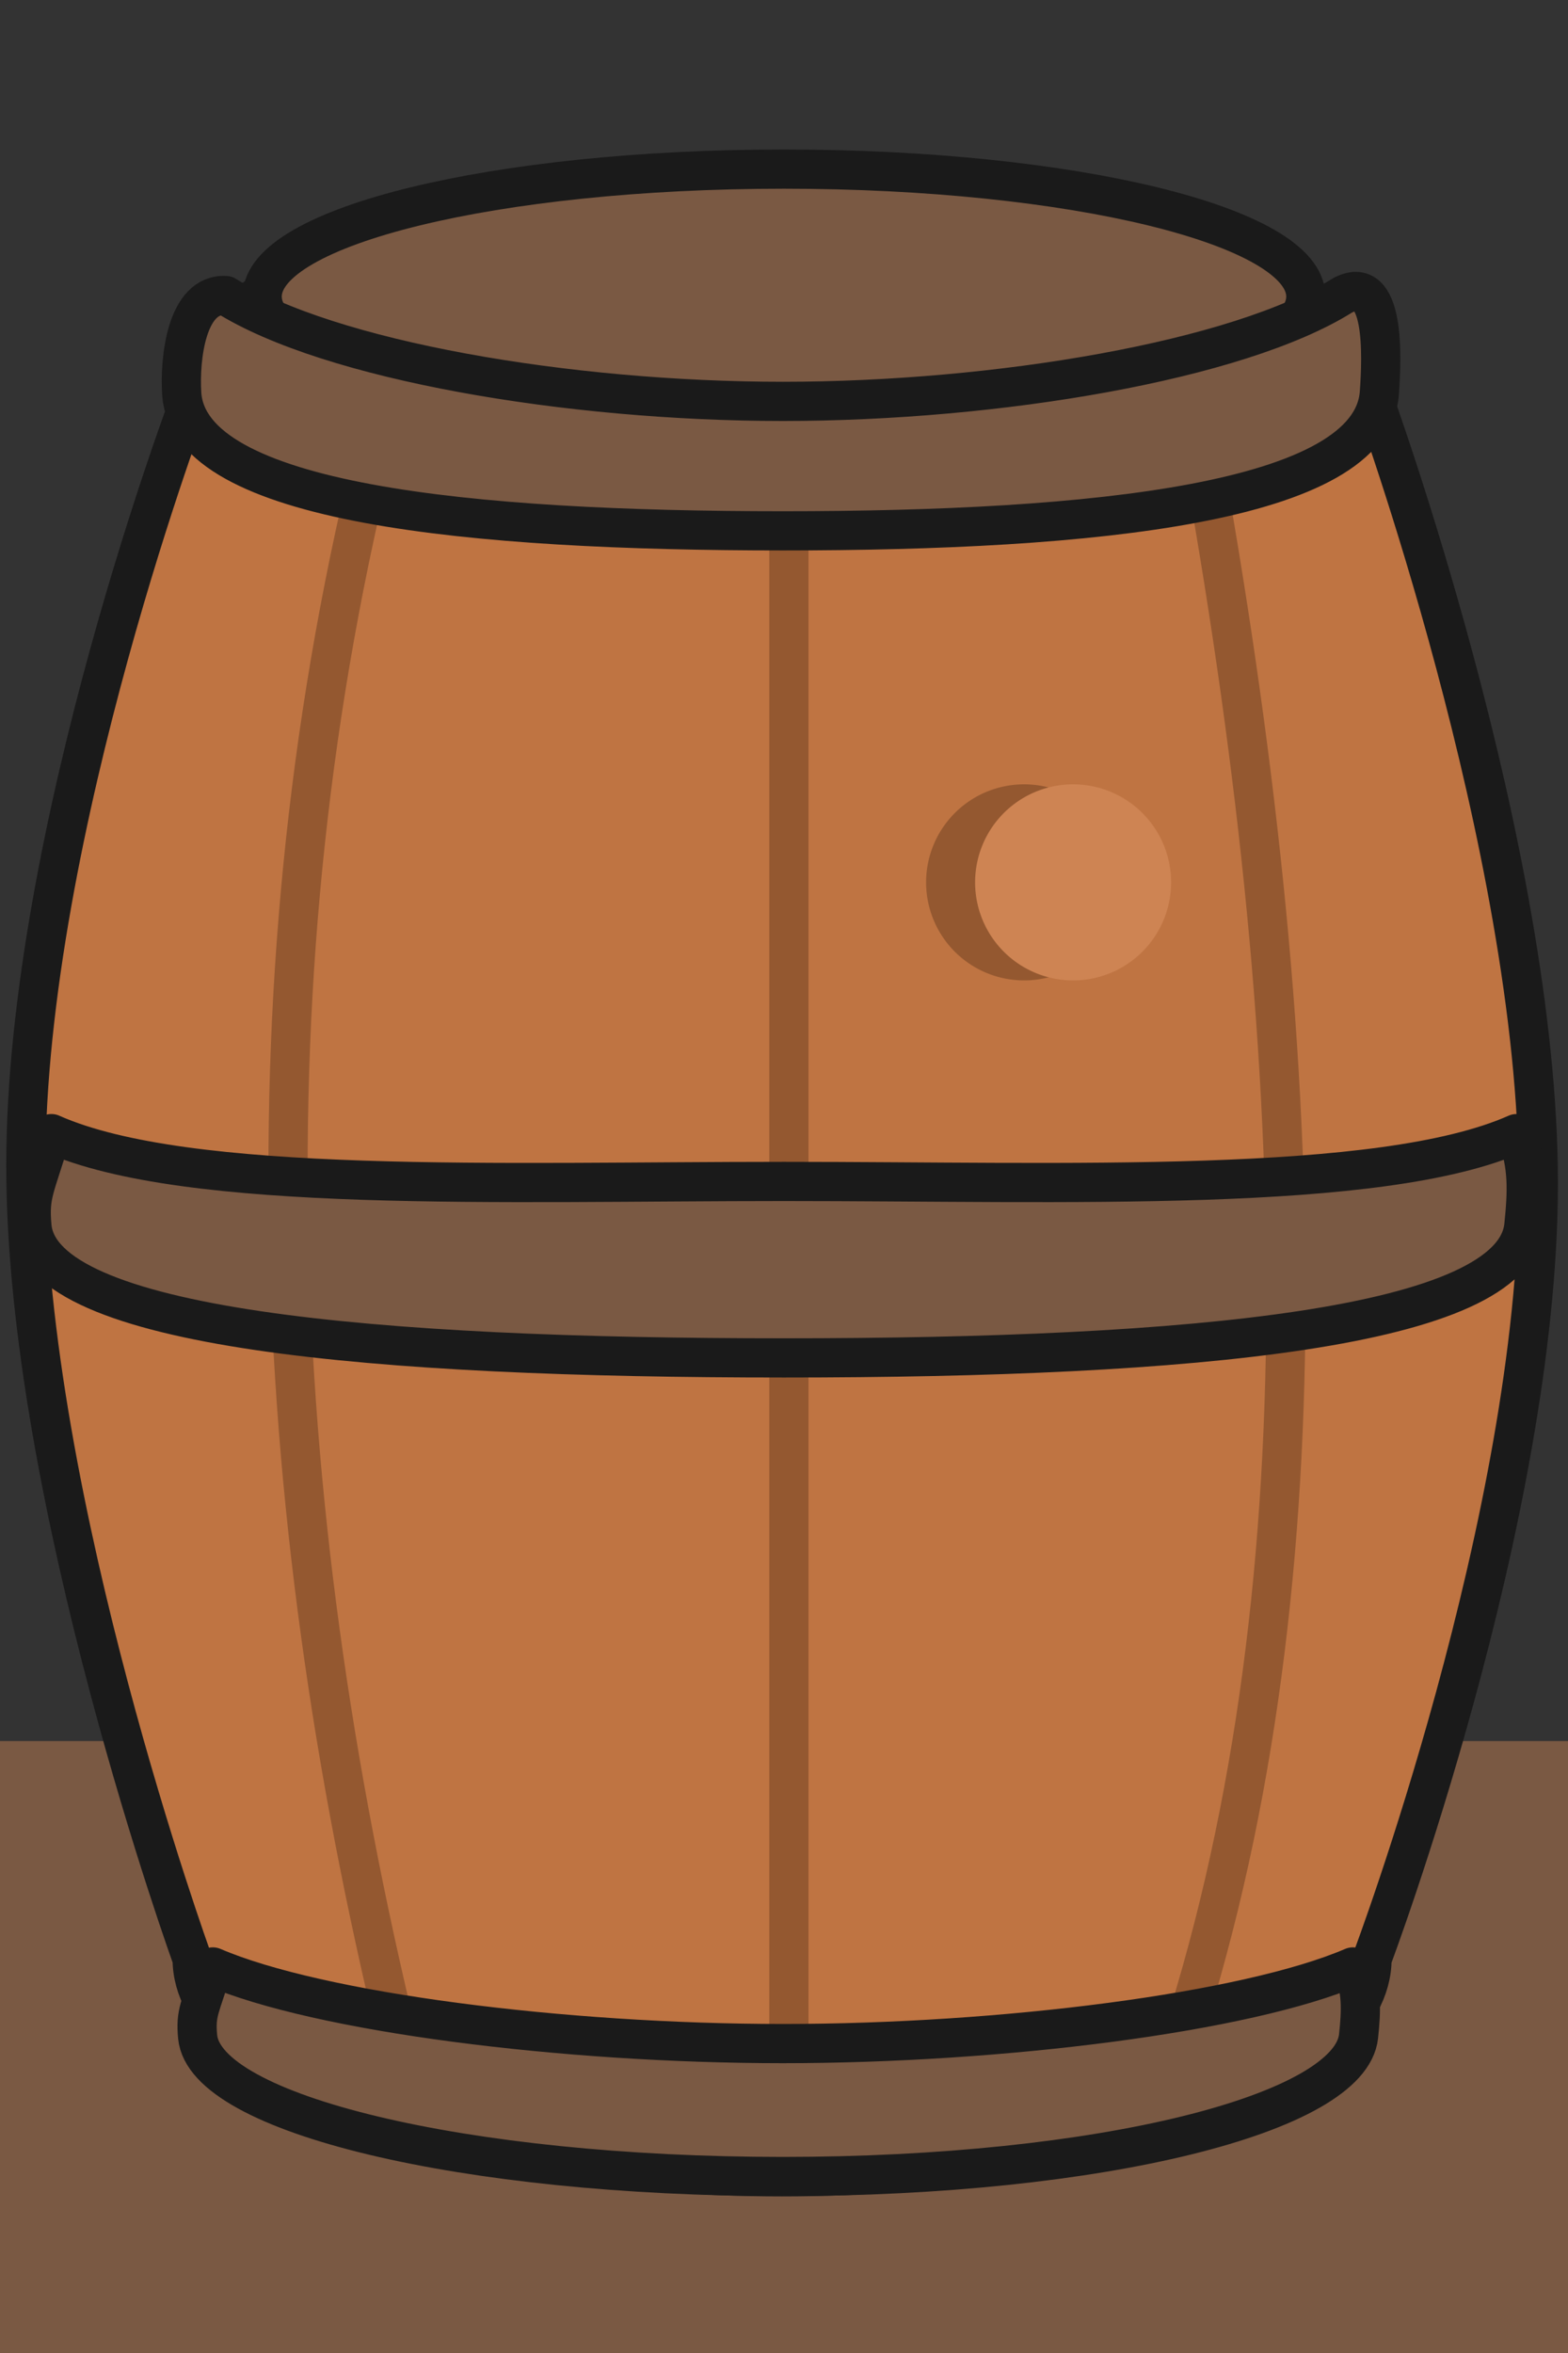 <?xml version="1.0" encoding="UTF-8" standalone="no"?>
<!-- Created with Inkscape (http://www.inkscape.org/) -->

<svg
   xmlns:dc="http://purl.org/dc/elements/1.1/"
   xmlns:cc="http://creativecommons.org/ns#"
   xmlns:rdf="http://www.w3.org/1999/02/22-rdf-syntax-ns#"
   xmlns:svg="http://www.w3.org/2000/svg"
   xmlns="http://www.w3.org/2000/svg"
   xmlns:sodipodi="http://sodipodi.sourceforge.net/DTD/sodipodi-0.dtd"
   xmlns:inkscape="http://www.inkscape.org/namespaces/inkscape"
   width="40"
   height="60"
   id="svg4605"
   version="1.1"
   inkscape:version="0.48.5 r10040"
   sodipodi:docname="barrel.svg">
  <rect width="100%" height="100%" fill="#333333" stroke="none"/>
  <defs
     id="defs4607" />
  <sodipodi:namedview
     id="base"
     pagecolor="#ffffff"
     bordercolor="#666666"
     borderopacity="1.0"
     inkscape:pageopacity="0.0"
     inkscape:pageshadow="2"
     inkscape:zoom="4"
     inkscape:cx="29.565037"
     inkscape:cy="6.2266938"
     inkscape:document-units="px"
     inkscape:current-layer="layer1"
     showgrid="true"
     inkscape:snap-global="false"
     inkscape:snap-bbox="true"
     showguides="true"
     inkscape:guide-bbox="true"
     inkscape:window-width="1366"
     inkscape:window-height="715"
     inkscape:window-x="0"
     inkscape:window-y="0"
     inkscape:window-maximized="1">
    <inkscape:grid
       type="xygrid"
       id="grid4695"
       empspacing="5"
       visible="true"
       enabled="false"
       snapvisiblegridlinesonly="true" />
  </sodipodi:namedview>
  <g
     inkscape:label="Layer 1"
     inkscape:groupmode="layer"
     id="layer1"
     transform="translate(0,-992.362)">
    <rect
       y="1053.294"
       x="-33.047"
       height="20"
       width="129.5"
       id="rect3200"
       style="fill:#543e2e;fill-opacity:1;stroke:none;display:inline" />
    <rect
       style="fill:#7a5943;fill-opacity:1;stroke:none;display:inline"
       id="rect2985"
       width="78.75"
       height="20"
       x="-25.868"
       y="1036.758" />
    <rect
       style="fill:#8296cc;fill-opacity:1;stroke:none;display:inline"
       id="rect2985-9"
       width="20"
       height="20"
       x="-34.279"
       y="988.33" />
    <g
       id="g4672"
       transform="translate(-31.429,992.857)">
      <rect
         style="fill:#1a1a1a;fill-opacity:1;stroke:none;display:inline"
         id="rect3795"
         width="20"
         height="20"
         x="-32.85"
         y="10.83" />
      <g
         id="g4665">
        <path
           style="fill:#ddd6a2;fill-opacity:1;stroke:#1a1a1a;stroke-width:1;display:inline"
           d="m -32.154,22.934 c -0.599,-2.644 6.364,-1.314 8.978,0 2.962,1.488 2.269,4.468 0,5.756 -2.533,1.438 -10.753,2.173 -8.978,0 0.481,-0.589 0.481,-3.632 0,-5.756 z"
           id="rect3799"
           inkscape:connector-curvature="0"
           sodipodi:nodetypes="sssss" />
        <path
           sodipodi:nodetypes="sssss"
           inkscape:connector-curvature="0"
           id="path3802"
           d="m -14.772,22.76 c -2.779,-2.089 -9.009,-2.508 -8.839,1.57 0.025,0.607 4.105,-0.943 1.494,4.121 -1.753,3.398 10.256,2.096 8.352,-0.024 -0.452,-0.503 1.89,-3.49 -1.007,-5.667 z"
           style="fill:#ddd6a2;fill-opacity:1;stroke:#1a1a1a;stroke-width:1;display:inline" />
        <path
           sodipodi:nodetypes="sssss"
           inkscape:connector-curvature="0"
           id="path3804"
           d="m -30.717,17.122 c 1.898,-0.802 3.993,-0.765 7.54,-0.188 3.271,0.533 3.081,5.656 0.812,6.943 -2.533,1.438 -9.661,1.615 -9.79,-1.188 -0.143,-3.085 -0.053,-4.938 1.438,-5.568 z"
           style="fill:#ddd6a2;fill-opacity:1;stroke:#1a1a1a;stroke-width:1;display:inline" />
        <path
           style="fill:#ddd6a2;fill-opacity:1;stroke:#1a1a1a;stroke-width:1;display:inline"
           d="m -14.772,16.76 c -2.779,-2.089 -10.329,-2.23 -8.839,1.57 0.566,1.443 -2.252,1.388 1.494,4.121 2.606,1.901 10.256,2.096 8.352,-0.024 -0.452,-0.503 1.89,-3.49 -1.007,-5.667 z"
           id="path3806"
           inkscape:connector-curvature="0"
           sodipodi:nodetypes="sssss" />
        <path
           style="fill:#ddd6a2;fill-opacity:1;stroke:#1a1a1a;stroke-width:1;stroke-linecap:round;stroke-linejoin:round;stroke-miterlimit:4;stroke-opacity:1;stroke-dasharray:none;display:inline"
           d="m -17.658,11.946 c -1.908,0.868 -11.955,-1.691 -13.783,0 -0.986,0.912 -0.394,1.729 -0.946,2.75 -0.283,0.524 1.465,3.22 2.297,3.375 1.604,0.298 7.387,-3.094 11.216,0.125 4.21,3.54 4.685,0.083 4.865,-0.25 1.079,-1.996 0.4,-7.842 -3.648,-6 z"
           id="path3812"
           inkscape:connector-curvature="0"
           sodipodi:nodetypes="sssssss" />
      </g>
    </g>
    <g
       id="g4661"
       transform="translate(-6.602,1029.251)">
      <rect
         style="fill:#485579;fill-opacity:1;stroke:none;display:inline"
         id="rect3817"
         width="20"
         height="20"
         x="-32.85"
         y="10.83" />
      <path
         inkscape:connector-curvature="0"
         id="path3821"
         d="m -28.35,20.08 c 1.433,-7.995 11.625,8.375 11.625,0"
         style="fill:#485579;fill-opacity:1;stroke:#f9f9f9;stroke-width:1;stroke-linecap:round;stroke-linejoin:round;stroke-miterlimit:4;stroke-opacity:1;stroke-dasharray:none;display:inline" />
    </g>
    <path
       style="fill:#bf7442;fill-opacity:1;stroke:#1a1a1a;stroke-width:1;stroke-linecap:round;stroke-linejoin:round;stroke-miterlimit:10;stroke-opacity:1"
       d="m 19.951,996.982 c 8.337,0 15.049,2.422 15.049,5.43 0,0 4.243,11.6 4.243,20.125 0,8.525 -4.243,19.776 -4.243,19.776 0,3.078 -6.712,5.556 -15.049,5.556 -8.337,0 -15.049,-2.478 -15.049,-5.556 0,0 -4.243,-11.704 -4.243,-20.229 0,-8.525 4.243,-19.672 4.243,-19.672 0,-3.008 6.712,-5.43 15.049,-5.43 z"
       id="rect4692"
       inkscape:connector-curvature="0"
       sodipodi:nodetypes="sszssszss" />
    <path
       sodipodi:type="arc"
       style="fill:#7a5943;fill-opacity:1;stroke:#1a1a1a;stroke-width:1;stroke-linecap:round;stroke-linejoin:round;stroke-miterlimit:10;stroke-opacity:1;stroke-dasharray:none"
       id="path4697"
       sodipodi:cx="20"
       sodipodi:cy="7.5625"
       sodipodi:rx="13.3125"
       sodipodi:ry="3.25"
       d="m 33.312,7.562 c 0,1.795 -5.96,3.25 -13.312,3.25 -7.352,0 -13.312,-1.455 -13.312,-3.25 0,-1.795 5.96,-3.25 13.312,-3.25 7.352,0 13.312,1.455 13.312,3.25 z"
       transform="translate(0,992.362)" />
    <path
       sodipodi:type="arc"
       style="fill:#7a5943;fill-opacity:1;stroke:#1a1a1a;stroke-width:0.694;stroke-linecap:round;stroke-linejoin:round;stroke-miterlimit:10;stroke-opacity:1;stroke-dasharray:none"
       id="path4713"
       sodipodi:cx="20"
       sodipodi:cy="7.5625"
       sodipodi:rx="13.3125"
       sodipodi:ry="3.25"
       d="m 33.312,7.562 c 0,1.795 -5.96,3.25 -13.312,3.25 -7.352,0 -13.312,-1.455 -13.312,-3.25 0,-1.795 5.96,-3.25 13.312,-3.25 7.352,0 13.312,1.455 13.312,3.25 z"
       transform="matrix(1.418,0,0,1.465,37.518,1009.161)" />
    <path
       sodipodi:type="arc"
       style="fill:#7a5943;fill-opacity:1;stroke:#1a1a1a;stroke-width:0.701;stroke-linecap:round;stroke-linejoin:round;stroke-miterlimit:10;stroke-opacity:1;stroke-dasharray:none"
       id="path4715"
       sodipodi:cx="20"
       sodipodi:cy="7.5625"
       sodipodi:rx="13.3125"
       sodipodi:ry="3.25"
       d="m 33.312,7.562 c 0,1.795 -5.96,3.25 -13.312,3.25 -7.352,0 -13.312,-1.455 -13.312,-3.25 0,-1.795 5.96,-3.25 13.312,-3.25 7.352,0 13.312,1.455 13.312,3.25 z"
       transform="matrix(1.39,0,0,1.465,38.082,1004.661)" />
    <path
       style="fill:none;fill-opacity:1;stroke:#945830;stroke-width:1;stroke-linecap:round;stroke-linejoin:round;stroke-miterlimit:10;stroke-opacity:1;stroke-dasharray:none"
       d="M 10,9.75 C 6.218,23.625 6.718,37.5 10,51.375"
       id="path4725"
       inkscape:connector-curvature="0"
       transform="translate(0,992.362)"
       sodipodi:nodetypes="cc" />
    <path
       inkscape:connector-curvature="0"
       id="path4727"
       d="m 20.125,1003.237 0,41.119"
       style="fill:#7a5943;fill-opacity:1;stroke:#945830;stroke-width:1;stroke-linecap:round;stroke-linejoin:round;stroke-miterlimit:10;stroke-opacity:1;stroke-dasharray:none"
       sodipodi:nodetypes="cc" />
    <path
       inkscape:connector-curvature="0"
       id="path4729"
       d="m 30.329,1002.112 c 2.966,15.57 3.62,29.818 0,41.625"
       style="fill:none;fill-opacity:1;stroke:#945830;stroke-width:1;stroke-linecap:round;stroke-linejoin:round;stroke-miterlimit:10;stroke-opacity:1;stroke-dasharray:none"
       sodipodi:nodetypes="cc" />
    <g
       id="g3117">
      <path
         style="fill:#7a5943;fill-opacity:1;stroke:#1a1a1a;stroke-width:1;stroke-linecap:round;stroke-linejoin:round;stroke-miterlimit:10;stroke-opacity:1"
         d="m 5.429,1042.518 c -0.32,1.052 -0.447,1.154 -0.387,1.782 0.189,1.972 6.816,3.562 14.928,3.562 8.111,0 14.479,-1.608 14.687,-3.578 0.07,-0.66 0.089,-1.15 -0.146,-1.766 -2.702,1.161 -8.947,1.954 -14.541,1.954 -5.594,0 -11.839,-0.793 -14.541,-1.954 z"
         id="path4721"
         inkscape:connector-curvature="0"
         sodipodi:nodetypes="cssscsc" />
      <path
         sodipodi:nodetypes="cssscsc"
         inkscape:connector-curvature="0"
         id="path4718"
         d="m 1.312,1021.269 c -0.412,1.396 -0.574,1.532 -0.497,2.366 0.242,2.618 8.76,3.353 19.184,3.353 10.424,0 18.608,-0.76 18.875,-3.375 0.089,-0.876 0.115,-1.527 -0.188,-2.344 -3.473,1.541 -11.498,1.219 -18.688,1.219 -7.19,0 -15.215,0.323 -18.688,-1.219 z"
         style="fill:#7a5943;fill-opacity:1;stroke:#1a1a1a;stroke-width:1;stroke-linecap:round;stroke-linejoin:round;stroke-miterlimit:10;stroke-opacity:1" />
      <path
         sodipodi:nodetypes="cssscsc"
         inkscape:connector-curvature="0"
         id="path4723"
         d="m 5.759,999.898 c -0.998,-0.06 -1.181,1.605 -1.123,2.502 0.184,2.816 7.407,3.498 15.334,3.498 7.928,0 15.015,-0.709 15.218,-3.522 0.068,-0.942 0.147,-3.074 -0.947,-2.478 -2.641,1.658 -8.804,2.699 -14.271,2.699 -5.468,0 -11.571,-1.04 -14.212,-2.699 z"
         style="fill:#7a5943;fill-opacity:1;stroke:#1a1a1a;stroke-width:1;stroke-linecap:round;stroke-linejoin:round;stroke-miterlimit:10;stroke-opacity:1" />
    </g>
    <path
       sodipodi:type="arc"
       style="fill:#945830;fill-opacity:1;stroke:none"
       id="path3122"
       sodipodi:cx="26.125"
       sodipodi:cy="22.5"
       sodipodi:rx="2.5"
       sodipodi:ry="2.5"
       d="m 28.625,22.5 a 2.5,2.5 0 1 1 -5,0 2.5,2.5 0 1 1 5,0 z"
       transform="translate(0,992.362)" />
    <path
       transform="translate(1.25,992.362)"
       d="m 28.625,22.5 a 2.5,2.5 0 1 1 -5,0 2.5,2.5 0 1 1 5,0 z"
       sodipodi:ry="2.5"
       sodipodi:rx="2.5"
       sodipodi:cy="22.5"
       sodipodi:cx="26.125"
       id="path3124"
       style="fill:#ce8453;fill-opacity:1;stroke:none"
       sodipodi:type="arc" />
  </g>
</svg>
